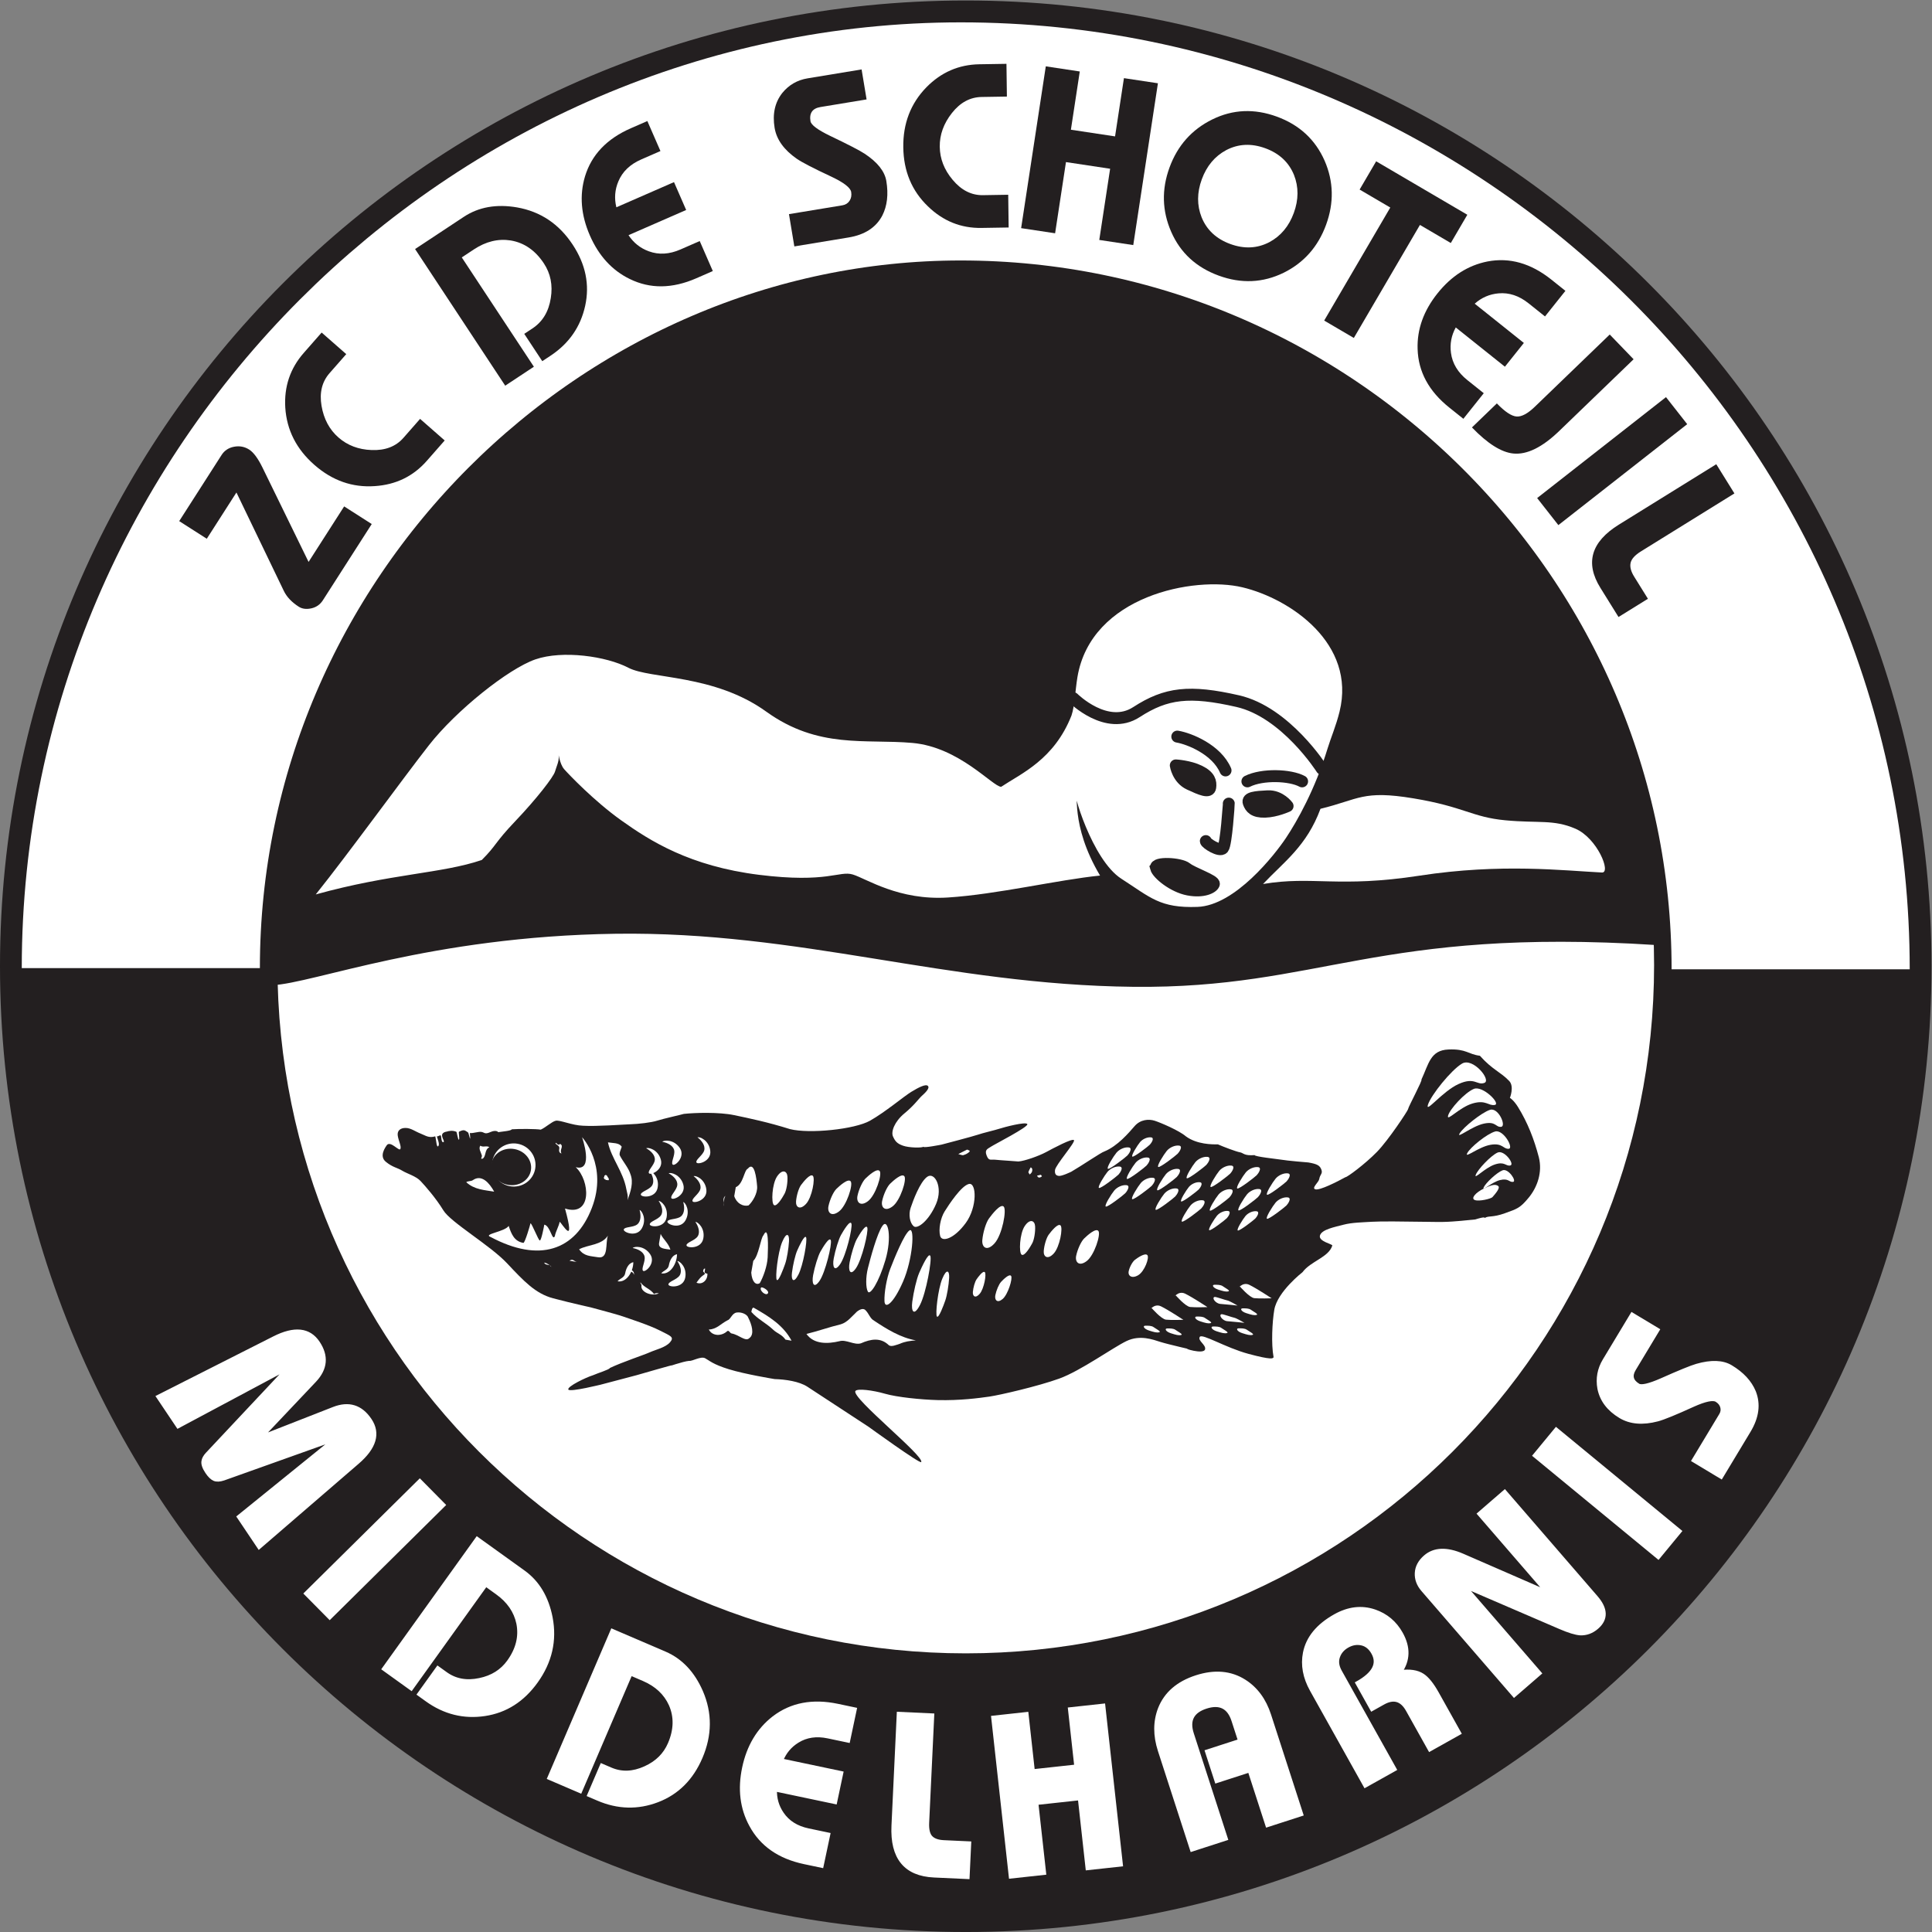 <?xml version="1.0" encoding="UTF-8" standalone="no"?>
<!-- Created with Inkscape (http://www.inkscape.org/) -->
<svg xmlns:rdf="http://www.w3.org/1999/02/22-rdf-syntax-ns#" xmlns="http://www.w3.org/2000/svg" xml:space="preserve" height="647.31" viewBox="0 0 647.307 647.307" width="647.31" version="1.1" xmlns:cc="http://creativecommons.org/ns#" xmlns:dc="http://purl.org/dc/elements/1.1/"><rect x="0" y="0" width="647.307" height="647.307" fill="#808080" stroke="none"/><g transform="matrix(1.333 0 0 -1.333 0 647.31)"><g transform="scale(.1)"><path d="m4709.8 2427.4c0-1260.5-1021.9-2282.4-2282.4-2282.4s-2282.4 1021.9-2282.4 2282.4 1021.9 2282.4 2282.4 2282.4 2282.4-1021.9 2282.4-2282.4" fill="#231f20"/><path d="m4709.8 2427.4c0-1260.5-1021.9-2282.4-2282.4-2282.4s-2282.4 1021.9-2282.4 2282.4 1021.9 2282.4 2282.4 2282.4 2282.4-1021.9 2282.4-2282.4z" stroke="#231f20" stroke-width="290" fill="none"/><path d="m4117.5 2430.5c0-933.42-756.68-1690.1-1690.1-1690.1-933.41 0-1690.1 756.68-1690.1 1690.1 0 933.41 756.68 1690.1 1690.1 1690.1s1690.1-756.68 1690.1-1690.1" fill="#fff"/><path d="m4117.5 2430.5c0-933.42-756.68-1690.1-1690.1-1690.1-933.41 0-1690.1 756.68-1690.1 1690.1 0 933.41 756.68 1690.1 1690.1 1690.1s1690.1-756.68 1690.1-1690.1z" stroke="#fff" stroke-width="80" fill="none"/><path d="m3815.3 2073.8c-10.17 16.36-20.17 23.33-20.28 22.65-0.12-0.67 11.69 28.7-1.67 42.6-22.32 23.28-42.3 28.13-73.67 63.37-29.88 3.78-33.72 17.63-79.14 15.75-45.41-1.85-49.24-35.84-67.87-75.67 3.8-0.66-32.39-67.04-33.71-74.64-0.66-3.81-48.66-76.91-78.17-107.2-29.51-30.28-75.14-64.01-78.92-63.36-21.64-11.92-64.04-33.34-75.38-30.68-11.32 2.65 7.95 17.85 9.26 25.46 2.24 12.91 9.3 13.65 5.55 24-3.77 10.37-10.14 14.24-32.95 18.19 0 0-51.17 3.98-70.18 7.26-7.59 1.32-65.32 7.38-64.66 11.17-27.68-2.05-27.5 5.45-36.94 7.07-9.42 1.64-40.95 13.58-55.51 20-13.93-0.37-52.67-0.31-80.45 20.15-17.03 14.68-64.08 34.66-78.55 39.24-14.46 4.58-35.49 3.35-50.19-13.53-14.71-16.87-42.54-50.07-76.23-63.82-8.27-2.49-56.92-35.81-83.01-50.86 0 0-24.05-11.82-31.64-10.49-3.81 0.64-10.78 1.86-9.24 14.76 1.52 12.92 51.53 69.5 47.64 75.02-3.9 5.53-52.84-20.7-70.42-30.15-17.59-9.45-53.39-22.23-69.25-23.41-3.79 0.66-45.27 2.97-57.5 4.38-12.25 1.43-16.66-4.06-22.42 10.81-5.76 14.88 3.27 16.64 10.93 21.98s95.14 49.89 91.46 56.75c-3.66 6.89-58.92-7.85-69.96-11.49s-43.57-11.21-53.92-14.96c-10.37-3.77-91.74-25.08-91.74-25.08s-45.97-9.16-45.31-5.35c-4.46-3.15-36.55-2.72-51.58 2.66-15.02 5.37-19.59 11.02-25.14 23.07-5.55 12.06 3.71 37.51 28.77 58.16 25.07 20.64 35.7 36.79 43.8 44.09 8.1 7.29 20.52 19.01 15.27 24.79-5.24 5.75-23.51-3.57-42.12-14.92-18.59-11.37-64.9-50.53-103.36-72.32-38.45-21.8-152.52-33.53-201.28-21.19-55.69 17.46-102.21 27.14-140.38 35.11-38.15 7.99-98.48 6.14-126.41 3.12-8.25-2.48-51.31-11.95-66.73-16.91-15.43-4.96-47.25-8.49-67.48-9.15-20.23-0.67-84.39-5.79-119.25-3.68-27.26 0.8-58.47 14.96-68.6 12.55-10.12-2.41-24.92-16.77-37.63-22.39-11.46 1.97-53.78 2.27-72.92 0.86-0.66-3.81-23.2-5.55-35.26-7.39 3.81-0.66-3.17 7.17-17.74 0.67-14.56-6.51-14.52-1.72-22.38 0.02-7.84 1.74-21.69-3.93-29.3-2.63-0.07-0.44-0.58-0.49-0.54-0.79 2.95-30.61-2.54 0.8-4.62 2.25-3.18 2.21-7.26 5.28-10.56 5.48-3.81 0.23-8.74-1.91-11.97-3.57-2.02-1.04 2.02-17.85-0.3-20.06-2.34-2.21-5.29 19.28-6.38 19.73-9.35 3.88-17.58 2.57-24.98 0.34-3.74-0.57-6.47-1.83-8.43-3.5-8.44-7.27 6.3-21.54 0.53-22.83-5.75-1.3-4.55 15.14-6.55 16.79-2 1.64-5.98-2.89-9.78-2.23 2.49-8.26 7.83-20.49 3.49-24.74-4.34-4.24-4.98 16.52-7.46 24.78-16.52-4.98-24.11 2.03-37.12 7.06-13 5.02-23.97 13.86-37.12 14.04-13.14 0.2-21.951-6.61-19.998-19.43 1.938-12.82 9.628-26.84 6.538-33.49-3.08-6.66-23.854 20.47-33.428 10.4-5.11-6.96-20.172-28.44-3.164-42.47 16.996-14.04 28.671-14.66 41.212-22.38 12.54-7.72 34.41-13.57 46.14-26.01 11.73-12.43 38.97-43.5 57.33-73.72 18.36-30.23 117.37-87.57 160.13-133.12 42.78-45.53 71.48-76.17 115.91-87.99 44.42-11.84 113.89-27.32 93.92-22.48-19.97 4.85 61.71-16.21 81.34-23.06 19.63-6.86 66.28-21.86 93.06-35.5 26.77-13.67 36.77-16.08 25.45-29.38-11.31-13.31-36.52-18.68-50.84-25.21-14.31-6.54-70.58-25.11-100.47-39.51-0.66-3.81-29.98-12.67-42.69-18.31-16.52-4.97-65.24-28.27-61.69-35.81 3.55-7.55 89.2 14.41 78.28 11.45-10.91-2.97 93.76 24.73 93.76 24.73s101.49 29.39 86.71 24.08c-14.79-5.29 29.23 10.61 45.09 11.79 7.6-1.3 29.19 12.37 39.94 6.59 11.22-6.02 18.9-15.04 59.74-27.66 40.82-12.6 111.23-24.07 115.03-24.73 27.26-0.8 61.44-5.75 82.04-19.02 20.59-13.27 153.91-100.82 153.91-100.82s129.48-93.83 132.42-88.79c8.65 14.78-174.93 160.81-165.48 178.43 4 7.45 44.74 2 74.46-6.61 29.73-8.62 90.38-14.92 132.52-15.97 56.03-1.38 103.52 5.01 129.85 8.78 26.32 3.79 122.42 26.02 175.68 45.26s134.86 77.98 168.9 94.29c34.05 16.33 66.55 3.78 85.63-2.28 19.07-6.08 85.86-21.06 69.12-17.48-16.73 3.55 40.3-15.72 42.91-0.51 1.98 11.4-19.2 21.35-13.4 30.76 5.79 9.39 64.67-27.13 122.35-42.64 57.66-15.51 62.44-11.93 63.1-8.12-6.15 32.36-3.41 88.58 1.84 118.98 7.87 45.61 70.96 94.47 70.96 94.47 20.45 27.78 65.79 37.19 74.85 66.94 0.66 3.81-35.67 10.33-30.99 25.47 4.7 15.14 37.33 21.09 58.94 26.83 21.61 5.73 49.03 5.99 71.86 7.45 22.82 1.47 80.57 0.66 133.16-0.1 52.6-0.77 54.35-1.29 126.04 5.9 8.27 2.49 24.77 7.47 24.12 3.66 8.91 6.29 19.48 0.66 50.57 11.94 31.08 11.29 37.94 12.54 60.06 39.4 22.13 26.87 34.63 64.48 25.33 101.3-11.77 45.09-28.01 87.03-52.5 126.51" fill="#231f20"/><g fill="#fff"><path d="m1237.5 1937.2c-5.1-29.52 14.88-57.62 44.64-62.76 29.75-5.13 58.01 14.62 63.1 44.14 5.11 29.52-14.88 57.62-44.63 62.76-29.76 5.13-58.01-14.63-63.11-44.14"/><path d="m3757.1 2078.8c15.96 2.9-30.46 49.51-52.74 40.31-22.3-9.2-60.41-50.75-64.66-67.26-4.28-16.53 28.06 20.93 61.75 30.74 33.68 9.8 39.71-6.68 55.65-3.79"/><path d="m3706.9 1839.8c-10.73 4.09 1.99 18.86 22.59 28.84 20.61 9.97 29.28 11.45 36.15 6.43 6.84-5-10.91-23.69-14.35-27.89s-33.67-11.49-44.39-7.38"/><path d="m3237.1 1906.8c10.25-1.39 0.99-15.69-3.52-20.33-4.49-4.63-43.8-35.24-48.73-33.41-4.92 1.82 14.05 31.76 21.31 40.48 7.27 8.73 20.7 14.64 30.94 13.26"/><path d="m2883.7 1701.5c-5.98 5.93-24.16-6.73-30.71-11.66-6.56-4.9-13.77-18.32-16.13-29.18-2.37-10.84 7.42-19.37 23.73-9.96 16.29 9.42 29.1 44.88 23.11 50.8"/><path d="m2616.2 1903.3c1.46-2.85 5.26-3.51-1.09-6.34-6.37-2.81-8.44 4.08-8.44 4.08l9.53 2.26"/><path d="m2590.7 1922c4.74-2.77 4.19-5.94 3.54-9.75-0.67-3.79-3.63-5.89-5.22-7.57-1.61-1.68-2.21 2.34-3.89 3.93s5.57 13.39 5.57 13.39"/><path d="m2430.8 1966.6c2.31-1.71 10.76-1.86 3.97-7.22-6.8-5.35-11.45-5.84-13.58-6.78-2.12-0.95-12.55 2.82-12.55 2.82l22.16 11.18"/><path d="m2954.7 1600.8c-7.05-10.53 5.46 12.75 24.11 3.66s56.12-33.83 56.12-33.83-31.49-1.08-43.63 0.37c-12.15 1.44-36.6 29.8-36.6 29.8"/><path d="m3053 1596.2c-8.27-1.77 2.32-16.72 14.59-17.54 12.24-0.8 42.99-4.15 42.99-4.15s-20.13 11.95-25.82 12.94c-5.71 0.98-28.38 9.47-31.76 8.75"/><path d="m2899.6 1520.3c-5.17 3.8-13.71 3.67-20.9 3.61s-3.96-7.8 9.02-12 19.83-6.03 25.98-4.47c6.13 1.54-8.3 8.61-14.1 12.86"/><path d="m2233.5 1475.4c6.25-5.93 19.66 0.52 27.92 2.99 12.71 5.64 24.77 7.48 40.63 8.65-38 6.56-73.39 28.33-104.97 49.45-10.74 5.77-12.57 17.83-22.66 27.4-6.95 5.11-15.87-1.17-20.32-4.33-14.02-13.22-24.25-27.11-40.77-32.09-28.57-6.8-57.8-17.41-86.37-24.21 18.85-26.75 54.38-25.06 82.95-18.26 16.51 4.97 37.35-10.36 53.86-5.38 25.43 11.26 49.55 14.92 69.73-4.22"/><path d="m1903 1874.3c-1.59 19.98-6.61 64.47-23.41 44.35-9.57-4.11-11.06-38.4-30.23-46.6-0.97-5.58-2.9-16.78-3.87-22.36 5.73-18.26 22-26.84 35.9-23.48 10.54 9.7 23.01 30.57 21.61 48.09"/><path d="m1819.6 1827.6-0.66-3.8c1.31 7.61-0.52 19.66 4.6 26.6-8.91-6.28-2.63-15.2-3.94-22.8"/><path d="m1702.3 1877.1c-1.56-12.78-18.23-26.2-14.77-32.68 3.44-6.46 37.24 7.92 30 33.96-7.24 26.05-32.36 31.69-36.83 28.53 10.75-5.76 23.17-17.03 21.6-29.81"/><path d="m1574.3 1867.2c1.37-7.59 4.99-16.53 3.02-27.92 7.73 22.14 15.47 44.29 7.35 65.26-4.97 16.51-18.2 30.55-26.98 47.72-2.49 8.25 7.75 22.15 3.94 22.8-6.29 8.92-22.15 7.74-33.55 9.7 8.64-40.62 38.24-73.14 46.22-117.56"/><path d="m1656.6 1731.8c-2.63-15.2 17.03-14.69 28.43-16.64-4.97 16.5-18.87 26.73-24.49 39.45-1.32-7.6-2.63-15.2-3.94-22.81"/><path d="m1755.7 1639c-2.28-3.1-5.12-6.95-5.12-6.95 14.55-6.43 28.58 6.82 27.4 22.68-3.8 0.65-7.6 1.3-6.95 5.11 0.66 3.79 0.66 3.79 1.32 7.59-3.8 0.66-4.46-3.14-5.11-6.94 3.14-4.46 6.94-5.11 2.48-8.25-4.45-3.15-8.92-6.29-14.02-13.24"/><path d="m1681.2 1675.7c-1.97-11.38-14.04-13.22-19.14-20.16 22.8-3.94 39.45 24.49 39.6 47.96-12.06-1.84-18.49-16.38-20.46-27.8"/><path d="m1577.1 1669.9c-1.97-11.4 14.55-6.43 16.37-18.48 1.97 11.39-9.43 13.37-16.37 18.48"/><path d="m1612.3 1624.6c-2.78-16.12 26.46-28.05 43.64-19.28-3.8 0.66-7.61 1.31-12.06-1.83-9.44 13.37-24.64 15.99-34.07 29.38-0.66-3.81 3.15-4.46 2.49-8.27"/><path d="m1838.6 1504.5c19-3.27 35.38-21.78 44.95-11.67 13.37 9.44 5.91 34.19-2.88 51.37-2.48 8.26-17.02 14.69-29.08 12.85-12.06-1.82-14.69-17.03-22.95-19.51-17.16-8.78-27.39-22.66-47.05-23.19 8.78-17.18 32.24-17.3 46.26-4.08 4.46 3.15 6.95-5.1 10.75-5.77"/><path d="m1943.4 1513.8c-17.92 16.99-38.52 26.23-54.9 44.71 0.65 3.81 1.97 11.4 5.77 10.74 39.19-22.42 74.56-44.19 95.26-82.99 3.79-0.66-11.4 1.96-15.21 2.63-9.43 13.37-20.82 15.34-30.92 24.91"/><path d="m1912.9 1619.7c2.29 3.09 22.14-7.76 17.03-14.7s-22.14 7.74-17.03 14.7"/><path d="m1518.2 1895.3c-0.65-3.8 6.95-5.12 10.75-5.76 4.46 3.14-2.48 8.25-5.63 12.7-0.66-3.79-4.45-3.13-5.12-6.94"/><path d="m1525.1 1890.2c4.46 3.15 1.97 11.41-1.83 12.06-3.8 0.66-4.45-3.13-5.12-6.94 3.81-0.66 3.15-4.45 6.95-5.12"/><path d="m1526.5 1897.8-3.15 4.45c-3.8 0.66-4.45-3.13-5.12-6.94 3.15-4.45 6.95-5.12 10.75-5.76 0.66 3.79-3.14 4.45-2.48 8.25"/><path d="m1477.7 1910.2c-8.51 1.46-1.98-11.41-6.44-14.55 4.46 3.14 16.52 4.98 14.03 13.24 0 0-3.8 0.64-7.59 1.31"/><path d="m1447 1922.4c35.95-32.98 42.22-125.87-26.89-103.95 27.24-98.93-6.5-38.4-13.44-33.29-1.97-11.4-10.1-24.6-12.07-36.01-6.43-14.54-11.34 26.13-26.54 28.77-0.66-3.81-7.47-40.47-11.27-39.8-3.8 0.64-19.64 42.59-23.43 43.24-0.65-3.81-14.12-49.96-17.91-49.3-22.81 3.94-29.97 21.86-36.92 42.71-9.88-14.95-65.62-20.44-45.38-27.86 122.4-65.36 213.04-34.18 254.38 72.89 41.33 107.07-24.54 177.94-24.54 177.94s30.93-87.91-15.99-75.34"/><path d="m1503 1696c27.67-4.77 17.97 36.05 25.05 54.39-15.99-24.63-50.85-22.52-72.49-34.45 12.58-17.82 28.43-16.65 47.44-19.94"/><path d="m1442.8 1685.3c3.8-0.66 3.8-0.66 7.6-1.31-7.6 1.31-10.08 9.57-19 3.29 3.8-0.66 7.6-1.32 11.4-1.98"/><path d="m1385.6 1671.6c-3.15 4.46-10.09 9.58-17.69 10.89 2.48-8.26 15.19-2.63 17.69-10.89"/><path d="m1188.4 1889.7c-4.46-3.13-12.06-1.82-16.52-4.96 20.18-19.14 47.45-19.94 70.24-23.89-11.92 21.63-31.44 44.57-53.72 28.85"/><path d="m1211 1952.3c1.58-5.22-5.77-10.74 2.49-8.26 8.92 6.29 3.94 22.81 16.65 28.44-6.95 5.12-15.85-1.17-22.8 3.94-5.11-6.95 1.18-15.86 3.66-24.12"/><path d="m1302.4 1960c3.8-0.65 8.91 6.29 15.87 1.18-7.6 1.31-15.21 2.63-24.12-3.66 3.8-0.66 4.45 3.13 8.25 2.48"/><path d="m1405.8 1969.6c-0.66-3.8-1.97-11.41 5.63-12.71-6.29 8.91 7.09 18.35-3.66 24.12-5.11-6.95-10.75 5.76-11.4 1.97-0.66-3.81 10.74-5.78 9.43-13.38"/><path d="m3791.9 1968.6c13.96 0.79-13.18 49.31-33.93 43.45-20.74-5.87-62.55-39.73-70.13-54.48-7.59-14.74 28.42 16.02 58.79 21.1 30.36 5.08 31.31-10.86 45.27-10.07"/><path d="m3773 2023.8c13.88 1.5-6.9 49.67-28.12 42.65-21.23-7.03-66.73-43.65-76.04-59.07-9.33-15.44 30.06 17.76 60.68 24.45 30.63 6.7 29.61-9.53 43.48-8.03"/><path d="m2837.1 1972c10.24-1.38 1-15.66-3.52-20.31-4.51-4.64-43.81-35.23-48.74-33.42-4.92 1.82 14.06 31.76 21.32 40.49 7.27 8.71 20.69 14.63 30.94 13.24"/><path d="m3165.3 1867.4c10.24-1.38 1-15.66-3.51-20.32-4.51-4.63-43.81-35.23-48.74-33.41-4.93 1.83 14.05 31.76 21.32 40.48 7.26 8.73 20.68 14.63 30.93 13.25"/><path d="m2957.3 1868.9c10.23-1.38 0.99-15.66-3.52-20.31-4.51-4.64-43.81-35.25-48.73-33.41-4.92 1.81 14.04 31.75 21.31 40.47 7.26 8.73 20.68 14.62 30.94 13.25"/><path d="m3016 1884.5c9.22-1.23 0.91-14.1-3.16-18.28-4.06-4.18-39.43-31.72-43.86-30.08-4.44 1.64 12.65 28.59 19.18 36.43 6.54 7.85 18.62 13.17 27.84 11.93"/><path d="m3086.6 1812.3c9.22-1.24 0.9-14.11-3.16-18.29-4.07-4.18-39.43-31.71-43.87-30.07-4.43 1.64 12.66 28.57 19.19 36.43 6.53 7.84 18.62 13.18 27.84 11.93"/><path d="m3158.3 1811.6c9.22-1.25 0.9-14.1-3.15-18.28-4.07-4.18-39.44-31.72-43.87-30.08-4.42 1.63 12.65 28.6 19.19 36.43 6.52 7.85 18.6 13.17 27.83 11.93"/><path d="m2760.8 1762c-6.51 8.32-28.01-11.23-35.78-18.77s-16.8-27.58-20.1-43.55c-3.31-15.98 7.39-27.9 26.57-13.22 19.18 14.67 35.84 67.22 29.31 75.54"/><path d="m2665.5 1776.1c-6.75 5.89-23.46-15.14-29.44-23.14-6-8-11.59-27.01-12.63-41.42-1.05-14.39 9.85-22.57 25.07-6.19 15.23 16.37 23.75 64.85 17 70.75"/><path d="m2522.7 1823.4c-8.16 7.79-29.33-19.52-36.94-29.94-7.61-10.39-15.02-35.22-16.71-54.05-1.68-18.84 11.53-29.68 30.75-8.44 19.23 21.26 31.06 84.64 22.9 92.43"/><path d="m2435.4 1880.2c-19.28-4.42-50.21-51.62-61.07-68.99-10.84-17.39-15.55-45.38-11.29-61.66 4.24-16.25 34.7-7.8 64.22 32.37 29.51 40.19 27.44 102.69 8.14 98.28"/><path d="m2273.1 1899.6c-6.51 8.32-28.02-11.24-35.78-18.77-7.77-7.53-16.78-27.55-20.1-43.53s7.39-27.91 26.56-13.23 35.83 67.21 29.32 75.53"/><path d="m2211.1 1912.6c-6.51 8.31-28.01-11.23-35.78-18.77s-16.79-27.58-20.1-43.56c-3.31-15.97 7.39-27.9 26.56-13.22s35.83 67.23 29.32 75.55"/><path d="m2568 1702.3c7.52-4.29 21.5 19.67 26.45 28.74 4.95 9.04 8.08 28.69 7.26 42.9-0.84 14.2-12.8 19.85-25.91 0.71-13.12-19.16-15.32-68.07-7.8-72.35"/><path d="m2330.5 1898.2c-18.6-13.41-35.86-60.93-41.65-78.13-5.79-17.19-1.92-37.91 7.6-46.13 9.5-8.19 38.4 13.97 56.39 56.15 17.98 42.19-3.77 81.52-22.34 68.11"/><path d="m2138.2 1886.7c-6.51 8.32-28.01-11.23-35.78-18.75-7.79-7.54-16.79-27.58-20.11-43.56-3.3-15.97 7.39-27.91 26.56-13.24 19.18 14.7 35.84 67.23 29.33 75.55"/><path d="m2042.9 1900.8c-6.76 5.91-23.46-15.12-29.44-23.14-5.99-7.99-11.59-27-12.63-41.39-1.04-14.41 9.83-22.58 25.07-6.21 15.23 16.39 23.74 64.85 17 70.74"/><path d="m1945.5 1827c7.52-4.29 21.51 19.69 26.46 28.73 4.95 9.05 8.08 28.69 7.25 42.91-0.85 14.22-12.79 19.85-25.89 0.71-13.12-19.14-15.33-68.05-7.82-72.35"/><path d="m1929.5 1695.9c1.17 25.83 2.84 83.23-10.66 55.12-6.87-6.42-11.74-51.25-25.5-64.12-1.27-7.38-3.83-22.18-5.1-29.57 1.77-23.13 11.68-32.48 21.36-26.51 8.15 13.8 18.86 42.41 19.9 65.08"/><path d="m2541.4 1649c-4.43 6.28-19.61-8.91-25.12-14.75-5.5-5.84-12.01-21.24-14.49-33.46-2.5-12.22 4.79-21.2 18.31-9.76 13.5 11.42 25.73 51.7 21.3 57.97"/><path d="m2475.3 1658.5c-4.63 4.41-16.5-11.82-20.77-18.01-4.24-6.17-8.37-20.74-9.26-31.74-0.9-11.02 6.57-17.11 17.35-4.44 10.8 12.68 17.3 49.77 12.68 54.19"/><path d="m2338.3 1699.5c-4.59 9.24-21.83-28.73-28.08-43.15-6.27-14.42-14.02-47.57-17.28-72.31-3.25-24.75 4.35-37.38 19.63-7.51 15.25 29.87 30.32 113.73 25.73 122.97"/><path d="m2286.3 1763.7c-13.4-7.92-39.42-72.89-48.65-96.78-9.22-23.86-15.53-60.85-14.53-81.58 1.02-20.7 22.37-6.25 46.64 49.42 24.28 55.68 29.94 136.87 16.54 128.94"/><path d="m2179.9 1770.6c-3.42 10.11-20.02-17.8-26.07-28.49-6.05-10.7-14.34-37.8-18.37-58.99-4.01-21.2 1.81-35.53 16.28-14.24 14.5 21.3 31.56 91.61 28.16 101.72"/><path d="m2140 1780.6c-3.42 10.1-20-17.79-26.06-28.48-6.05-10.68-14.34-37.81-18.36-59.02-4.02-21.18 1.79-35.51 16.28-14.22s31.55 91.6 28.14 101.72"/><path d="m2355 1546.9c4.55-4.75 16.6 28.06 20.94 40.41 4.33 12.34 8.65 38.3 9.68 56.72 1.06 18.43-6.3 24.41-17.23-2-10.95-26.42-17.94-90.39-13.39-95.13"/><path d="m2218.2 1775.2c-13.96-19.57-30.87-83.41-36.68-106.47-5.82-23.05-5.56-49.61-0.13-59.24 5.44-9.61 27.28 22.53 44.07 79.51 16.79 56.99 6.68 105.78-7.26 86.2"/><path d="m2088.2 1738.6c-3.42 10.12-20.01-17.79-26.07-28.47-6.04-10.71-14.33-37.82-18.36-59.02-4.02-21.2 1.79-35.51 16.29-14.23 14.48 21.28 31.56 91.63 28.14 101.72"/><path d="m2026 1746.2c-3.84 6.92-17.4-22.36-22.3-33.48-4.91-11.09-10.81-36.48-13.12-55.37-2.33-18.87 4.03-28.3 16.06-5.25 12.06 23.06 23.22 87.19 19.36 94.1"/><path d="m1952.5 1639c4.55-4.73 16.61 28.09 20.95 40.44 4.33 12.33 8.64 38.28 9.69 56.72 1.05 18.42-6.31 24.42-17.25-2.01-10.93-26.43-17.94-90.4-13.39-95.15"/><path d="m3236.9 1846.4c10.25-1.38 1-15.67-3.52-20.32-4.49-4.63-43.79-35.23-48.73-33.4-4.92 1.8 14.06 31.74 21.33 40.47 7.24 8.72 20.68 14.63 30.92 13.25"/><path d="m2963.6 1976.6c10.25-1.37 0.99-15.66-3.5-20.29-4.51-4.65-43.82-35.26-48.74-33.44-4.93 1.84 14.05 31.76 21.31 40.49s20.69 14.64 30.93 13.24"/><path d="m3162.2 1922.5c10.25-1.39 0.99-15.67-3.52-20.32-4.51-4.64-43.82-35.24-48.74-33.41-4.92 1.82 14.06 31.76 21.32 40.47 7.26 8.73 20.68 14.63 30.94 13.26"/><path d="m3095.4 1926.3c10.24-1.39 1.01-15.69-3.5-20.31-4.52-4.65-43.81-35.24-48.74-33.42-4.93 1.81 14.06 31.76 21.31 40.47 7.27 8.73 20.69 14.64 30.93 13.26"/><path d="m2893.3 1997.3c9.22-1.24 0.89-14.12-3.16-18.29-4.07-4.18-39.44-31.71-43.87-30.08-4.43 1.64 12.66 28.59 19.18 36.44 6.54 7.84 18.61 13.17 27.85 11.93"/><path d="m3070.3 1552.8c-8.27-1.76 2.35-16.72 14.59-17.54 12.25-0.8 42.99-4.16 42.99-4.16s-20.12 11.98-25.82 12.94c-5.7 0.99-28.37 9.49-31.76 8.76"/><path d="m2954.6 1513.4c-5.18 3.83-13.71 3.69-20.9 3.61-7.19-0.06-3.96-7.78 9.01-11.99 12.98-4.2 19.83-6.04 25.97-4.47 6.14 1.54-8.3 8.6-14.08 12.85"/><path d="m1753.5 1748.4c-7.21-10.67-28.16-15.04-28.04-22.37 0.13-7.32 36.78-9.9 42.17 16.59 5.4 26.48-14.4 42.95-19.8 42.16 6.95-10.01 12.86-25.72 5.67-36.38"/><path d="m1711.2 1798.4c-10.19-7.87-31.46-5.44-33.63-12.45-2.17-7 31.81-20.94 45.25 2.53 13.43 23.44-0.21 45.28-5.58 46.24 3.46-11.7 4.15-28.45-6.04-36.32"/></g><path d="m1235.2 1931.5c-4.29-24.87 14.43-48.86 41.82-53.6 27.39-4.73 53.08 11.59 57.38 36.47 4.3 24.87-14.43 48.86-41.82 53.59-27.39 4.75-53.08-11.58-57.38-36.46" fill="#231f20"/><g fill="#fff"><path d="m3730.6 2134.1c19.12 6.35-28.25 64.77-55.69 48.7-27.46-16.06-78.27-79.6-85.74-103.28-7.46-23.69 35.99 33.29 76.87 51.85 40.88 18.55 45.47-3.62 64.56 2.73"/><path d="m3796.2 1926.7c11.72 2.56-15.23 40.14-32.25 32.34-17.03-7.79-49.49-42.21-54.66-55.77-5.18-13.56 22.66 17.45 47.86 25.87s27.33-5 39.05-2.44"/><path d="m3803.1 1885.4c9.95 1.38-11.74 34.56-26.32 29.14-14.57-5.43-42.92-32.16-47.66-43.15-4.73-11.02 19.6 13.13 41.11 18.57 21.49 5.41 22.92-5.95 32.87-4.56"/><path d="m3093.6 1866.8c10.26-1.39 1.02-15.67-3.49-20.32-4.51-4.64-43.81-35.23-48.75-33.41-4.92 1.81 14.06 31.75 21.33 40.49 7.24 8.71 20.67 14.62 30.91 13.24"/><path d="m3023.1 1839.2c10.24-1.39 0.99-15.67-3.52-20.31-4.51-4.65-43.81-35.24-48.73-33.42-4.93 1.82 14.04 31.76 21.31 40.48 7.26 8.72 20.68 14.63 30.94 13.25"/><path d="m3035.4 1948.2c10.23-1.38 1-15.67-3.52-20.32-4.51-4.64-43.8-35.23-48.73-33.41-4.94 1.81 14.05 31.75 21.31 40.47 7.26 8.73 20.69 14.64 30.94 13.26"/><path d="m2961.3 1918c10.23-1.39 1-15.67-3.52-20.32-4.51-4.63-43.8-35.23-48.73-33.41-4.93 1.81 14.05 31.75 21.31 40.48 7.27 8.72 20.69 14.63 30.94 13.25"/><path d="m2898.2 1895.7c10.24-1.38 1-15.66-3.51-20.31s-43.81-35.23-48.73-33.42c-4.93 1.82 14.05 31.76 21.31 40.48s20.68 14.62 30.93 13.25"/><path d="m2885.1 1946.6c10.24-1.39 1-15.68-3.51-20.32s-43.81-35.24-48.75-33.41c-4.92 1.82 14.07 31.75 21.33 40.47 7.26 8.73 20.68 14.63 30.93 13.26"/><path d="m2814.6 1923.9c10.24-1.39 1.01-15.68-3.51-20.32-4.53-4.63-43.81-35.23-48.75-33.42-4.92 1.81 14.07 31.77 21.31 40.48 7.28 8.72 20.7 14.63 30.95 13.26"/><path d="m2831.7 1877.1c10.23-1.39 1-15.68-3.52-20.31-4.51-4.65-43.8-35.24-48.73-33.43-4.94 1.82 14.05 31.77 21.31 40.49 7.26 8.71 20.69 14.63 30.94 13.25"/><path d="m2894.1 1568.9c-7.04-10.51 5.46 12.75 24.11 3.67 18.66-9.1 56.14-33.84 56.14-33.84s-31.51-1.08-43.66 0.36c-12.13 1.44-36.59 29.81-36.59 29.81"/><path d="m3116 1623c-7.04-10.53 5.46 12.75 24.1 3.65 18.66-9.09 56.14-33.84 56.14-33.84s-31.5-1.06-43.64 0.36c-12.15 1.46-36.6 29.83-36.6 29.83"/><path d="m3028.7 1543.3c-5.17 3.81-13.7 3.69-20.89 3.61-7.2-0.06-3.96-7.8 9.01-12s19.83-6.03 25.97-4.48-8.3 8.61-14.09 12.87"/><path d="m3073.4 1623.2c-5.18 3.79-13.72 3.68-20.91 3.61s-3.95-7.81 9.01-12c12.98-4.2 19.84-6.04 25.99-4.49 6.13 1.56-8.3 8.63-14.09 12.88"/><path d="m3069.8 1518.3c-5.17 3.81-13.71 3.69-20.89 3.61-7.19-0.05-3.95-7.8 9.02-12 12.97-4.19 19.82-6.03 25.97-4.48 6.14 1.55-8.3 8.6-14.1 12.87"/><path d="m3134 1513.7c-5.17 3.81-13.71 3.68-20.89 3.61-7.19-0.05-3.97-7.8 9.01-12 12.98-4.19 19.83-6.02 25.98-4.48 6.14 1.54-8.3 8.62-14.1 12.87"/><path d="m3144.2 1563.9c-5.18 3.82-13.71 3.68-20.89 3.61-7.2-0.07-3.97-7.8 9-11.98 12.97-4.2 19.83-6.05 25.98-4.5 6.13 1.55-8.3 8.62-14.09 12.87"/><path d="m1694.6 1964.6c2.52-12.6-9.09-30.6-3.79-35.65 5.31-5.05 32.89 19.2 17.84 41.65-15.05 22.47-40.68 19.94-43.92 15.55 12.01-2.1 27.34-8.91 29.87-21.55"/><path d="m1760.2 1867c-3.48-12.38-22.02-23.11-19.59-30.04 2.41-6.91 38.02 2.15 34.83 29-3.19 26.84-27.15 36.25-32.04 33.82 9.74-7.34 20.29-20.38 16.8-32.78"/><path d="m1661.2 1801.1c-7.21-10.67-28.16-15.04-28.03-22.37 0.14-7.32 36.78-9.89 42.16 16.6 5.4 26.47-14.4 42.93-19.8 42.16 6.96-10.03 12.86-25.72 5.67-36.39"/><path d="m1645.8 1940c-1.56-12.78-18.23-26.22-14.79-32.68 3.46-6.47 37.26 7.92 30.01 33.96-7.24 26.04-32.36 31.68-36.82 28.54 10.75-5.77 23.15-17.05 21.6-29.82"/><path d="m1571.4 1655.7c-1.97-11.4-14.04-13.24-19.15-20.18 22.81-3.94 39.46 24.49 39.6 47.96-12.06-1.84-18.48-16.39-20.45-27.78"/><path d="m1708.1 1650c-7.21-10.66-28.16-15.04-28.04-22.36 0.13-7.34 36.78-9.9 42.17 16.59 5.4 26.47-14.4 42.93-19.8 42.17 6.94-10.04 12.87-25.73 5.67-36.4"/><path d="m1601.5 1778.4c-10.19-7.87-31.46-5.45-33.63-12.44-2.17-7.01 31.81-20.94 45.25 2.52 13.43 23.45-0.21 45.29-5.58 46.25 3.45-11.7 4.14-28.46-6.04-36.33"/><path d="m1620.1 1697.6c2.53-12.62-9.07-30.61-3.78-35.67 5.31-5.06 32.89 19.2 17.85 41.65-15.06 22.46-40.68 19.95-43.92 15.56 12.01-2.11 27.33-8.93 29.85-21.54"/><path d="m1770 1964.5c-3.5-12.38-22.02-23.11-19.61-30.03 2.42-6.91 38.03 2.14 34.84 28.99-3.18 26.83-27.15 36.25-32.04 33.83 9.75-7.35 20.29-20.4 16.81-32.79"/><path d="m1638.7 1875.9c-7.22-10.67-28.17-15.04-28.04-22.36 0.14-7.34 36.78-9.91 42.16 16.58 5.4 26.48-14.4 42.95-19.8 42.17 6.96-10.02 12.86-25.72 5.68-36.39"/></g><path d="m2446.9 4170.7c-1760 26.7-1763.5-1786-1763.5-1786 103.5 4.31 396.86 122.68 863.52 129.35 466.66 6.66 831.66-128.34 1301.7-133.34 470-5 610 150 1315 105-5 5 43.33 1658.3-1716.7 1685" fill="#231f20"/><path d="m2446.9 4170.7c-1760 26.7-1763.5-1786-1763.5-1786 103.5 4.31 396.86 122.68 863.52 129.35 466.66 6.66 831.66-128.34 1301.7-133.34 470-5 610 150 1315 105-5 5 43.33 1658.3-1716.7 1685z" stroke="#231f20" stroke-width="10" fill="none"/><path d="m3552.6 2849.4c127.81-21.18 147-47.25 230.99-55.13 84.01-7.87 120.76 2.63 175.88-21 55.13-23.62 90.81-111.42 66.94-110.25-96.09 4.73-253.31 23.62-458.06-7.87-204.76-31.5-268.83-0.01-393.75-21.01 52.74 55.89 109.54 95.03 144.38 189.01 97.11 23.62 105.81 47.43 233.62 26.25" fill="#fff"/><path d="m1345.7 3198.7c68.25 23.63 178.5 7.88 233.63-21 55.12-28.87 215.24-15.75 346.49-110.25s249.38-68.25 367.5-78.75c118.13-10.5 202.13-110.25 223.13-110.25 49.95 33.31 132.93 68.1 176.69 179.1 2.47 6.26-2.29-6.85 0 0 8.34 24.77 9.4 63.28 14.94 96.53 34.13 204.75 294 254.62 414.75 225.75 120.74-28.88 286.12-141.75 244.12-312.38-8.86-36.01-21.88-65.68-30.25-93.09-31.25-102.41-76.5-182.53-104.49-224.53-28.01-42-127.76-169.75-222.26-173.25-94.5-3.51-118.12 23.62-191.62 70.87-73.51 47.25-125.5 225.73-115.5 223.13 9.99-2.61-14.88-85.75 62.12-215.25-105-10.5-258.99-47.25-382.37-55.13-123.38-7.87-204.75 47.25-238.88 57.75s-63-22.38-236.25-0.69-273 84.69-346.5 137.19c-67.65 48.32-130.93 114.68-142.9 128.22-11.97 13.53-14.59 44.15-13.72 31.9 0.87-12.24-5.44-24.62-9.41-38.06-3.97-13.43-45.69-67.69-99.97-124.68-52.5-55.13-46.22-59.59-83.94-97.31-99.74-34.13-228.37-34.13-417.37-86.63 84 105 216.06 287.55 284.31 374.86 68.25 87.33 199.5 192.33 267.75 215.95" fill="#fff"/><g stroke="#231f20" stroke-linecap="round" stroke-width="30" fill="none"><path d="m2697.8 3101.2s83.82-83.58 158.63-35.02 133.87 55.12 254.62 27.56c120.76-27.56 211.19-169.96 211.19-169.96"/><g stroke-linejoin="round"><path d="m2959.1 3004.6c30-5 98.75-32.5 121.25-85"/><path d="m3135.3 2892.1c37.5 18.75 107.5 16.25 137.5 0"/><path d="m3088.5 2836.2c0.1-0.75-6.33-101.99-14.42-112.07-8.08-10.07-43.29 12.73-43.29 17.83"/></g></g><path d="m2955.3 2932.2s33.5-1.73 59.5-14.48c26.01-12.75 29.03-26.83 27.02-40.91-2.02-14.1-23.02-5.23-52.32 8.44-29.29 13.67-34.2 46.95-34.2 46.95" fill="#231f20"/><path stroke-linejoin="round" d="m2955.3 2932.2s33.5-1.73 59.5-14.48c26.01-12.75 29.03-26.83 27.02-40.91-2.02-14.1-23.02-5.23-52.32 8.44-29.29 13.67-34.2 46.95-34.2 46.95z" stroke="#231f20" stroke-linecap="round" stroke-width="30" fill="none"/><path d="m2905.6 2674.6c-3.95 14.99 61.34 11.62 76.5-0.78 15.15-12.4 72.26-31.12 68.86-40-3.4-8.9-26.27-20.72-64.13-13.64-37.86 7.11-77.29 39.45-81.23 54.42" fill="#231f20"/><path d="m2905.6 2674.6c-3.95 14.99 61.34 11.62 76.5-0.78 15.15-12.4 72.26-31.12 68.86-40-3.4-8.9-26.27-20.72-64.13-13.64-37.86 7.11-77.29 39.45-81.23 54.42z" stroke="#231f20" stroke-width="30" fill="none"/><path d="m3236.3 2830.1s-29.05-13.45-56.7-14.23c-27.64-0.8-36.45 9.76-41.02 22.54-4.55 12.79 17.12 14.65 47.95 16.13 30.82 1.48 49.77-24.44 49.77-24.44" fill="#231f20"/><path stroke-linejoin="round" d="m3236.3 2830.1s-29.05-13.45-56.7-14.23c-27.64-0.8-36.45 9.76-41.02 22.54-4.55 12.79 17.12 14.65 47.95 16.13 30.82 1.48 49.77-24.44 49.77-24.44z" stroke="#231f20" stroke-linecap="round" stroke-width="30" fill="none"/><path d="m447.63 1271.1-49.774 74.15 291.16 147.32c50.906 25.8 87.566 22.02 109.97-11.36 22.399-33.37 19.621-64.95-8.339-94.72l-133.91-141.53 0.637-0.96 181.28 70.97c37.985 14.85 68.282 5.42 90.899-28.27 22.402-33.38 11.98-68.69-31.246-105.94l-247.01-213.07-50.88 75.77 242.9 196.6-281.23-100.3c-9.777-3.3-17.582-3.68-23.442-1.14-5.867 2.56-11.894 8.45-18.101 17.7-7.496 11.16-10.563 20.21-9.215 27.12 0.82 5.63 4.051 11.49 9.652 17.56l203.2 216.53-0.637 0.96-275.92-147.35" fill="#fff"/><path d="m447.63 1271.1-49.774 74.15 291.16 147.32c50.906 25.8 87.566 22.02 109.97-11.36 22.399-33.37 19.621-64.95-8.339-94.72l-133.91-141.53 0.637-0.96 181.28 70.97c37.985 14.85 68.282 5.42 90.899-28.27 22.402-33.38 11.98-68.69-31.246-105.94l-247.01-213.07-50.88 75.77 242.9 196.6-281.23-100.3c-9.777-3.3-17.582-3.68-23.442-1.14-5.867 2.56-11.894 8.45-18.101 17.7-7.496 11.16-10.563 20.21-9.215 27.12 0.82 5.63 4.051 11.49 9.652 17.56l203.2 216.53-0.637 0.96z" stroke="#fff" stroke-width="9.9" fill="none"/><path d="m828.71 790.74-59.352 60.012 285.81 282.62 59.35-60.02-285.81-282.61" fill="#fff"/><path d="m828.71 790.74-59.352 60.012 285.81 282.62 59.35-60.02z" stroke="#fff" stroke-width="9.9" fill="none"/><path d="m1033.6 612.21-68.537 49.258 234.29 326.6 116.36-83.64c35.69-25.641 58.46-63.711 68.35-114.18 11.01-57.418-1.22-110.86-36.7-160.31-33.69-46.972-76.74-74.371-129.11-82.222-52.38-7.84-100.74 4.172-145.07 36.043l-19.53 14.039 46.86 65.32 19.58-14.082c24.25-17.43 52.78-22.617 85.64-15.578 31.54 6.539 56.02 21.949 73.43 46.219 22.31 31.09 30.17 63.16 23.6 96.172-6.45 30.558-24.02 56.16-52.72 76.789l-29.01 20.847-187.43-261.28" fill="#fff"/><path d="m1033.6 612.21-68.537 49.258 234.29 326.6 116.36-83.64c35.69-25.641 58.46-63.711 68.35-114.18 11.01-57.418-1.22-110.86-36.7-160.31-33.69-46.972-76.74-74.371-129.11-82.222-52.38-7.84-100.74 4.172-145.07 36.043l-19.53 14.039 46.86 65.32 19.58-14.082c24.25-17.43 52.78-22.617 85.64-15.578 31.54 6.539 56.02 21.949 73.43 46.219 22.31 31.09 30.17 63.16 23.6 96.172-6.45 30.558-24.02 56.16-52.72 76.789l-29.01 20.847z" stroke="#fff" stroke-width="9.9" fill="none"/><path d="m1458.3 354.08-77.56 33.289 158.36 369.44 131.68-56.539c40.38-17.329 70.83-49.579 91.37-96.719 23.14-53.672 22.72-108.47-1.26-164.42-22.77-53.117-58.9-89.168-108.36-108.13-49.46-18.98-99.27-17.691-149.44 3.852l-22.1 9.488 31.67 73.879 22.16-9.508c27.44-11.781 56.43-10.691 86.99 3.269 29.4 13.211 49.98 33.54 61.75 60.981 15.08 35.168 15.84 68.18 2.3 98.98-12.89 28.45-35.57 49.641-68.04 63.59l-32.83 14.09-126.69-295.54" fill="#fff"/><path d="m1458.3 354.08-77.56 33.289 158.36 369.44 131.68-56.539c40.38-17.329 70.83-49.579 91.37-96.719 23.14-53.672 22.72-108.47-1.26-164.42-22.77-53.117-58.9-89.168-108.36-108.13-49.46-18.98-99.27-17.691-149.44 3.852l-22.1 9.488 31.67 73.879 22.16-9.508c27.44-11.781 56.43-10.691 86.99 3.269 29.4 13.211 49.98 33.54 61.75 60.981 15.08 35.168 15.84 68.18 2.3 98.98-12.89 28.45-35.57 49.641-68.04 63.59l-32.83 14.09z" stroke="#fff" stroke-width="9.9" fill="none"/><path d="m2148.5 559.55-16.66-78.641-50.57 10.649c-29.22 6.152-54.88 2.371-76.95-11.36-18.91-11.668-32.54-27.969-40.88-48.898l151.14-31.84-15.47-73.02-151.14 31.829c-0.86-22.508 4.99-42.918 17.56-61.2 14.62-21.468 36.55-35.281 65.76-41.441l50.57-10.649-16.66-78.64-43.27 9.109c-62.93 13.262-107.6 44.383-133.99 93.371-23.11 42.418-28.98 90.399-17.64 143.95 11.35 53.562 36.22 95.261 74.63 125.12 43.93 33.769 97.37 44.031 160.3 30.769l43.27-9.109" fill="#fff"/><path d="m2148.5 559.55-16.66-78.641-50.57 10.649c-29.22 6.152-54.88 2.371-76.95-11.36-18.91-11.668-32.54-27.969-40.88-48.898l151.14-31.84-15.47-73.02-151.14 31.829c-0.86-22.508 4.99-42.918 17.56-61.2 14.62-21.468 36.55-35.281 65.76-41.441l50.57-10.649-16.66-78.64-43.27 9.109c-62.93 13.262-107.6 44.383-133.99 93.371-23.11 42.418-28.98 90.399-17.64 143.95 11.35 53.562 36.22 95.261 74.63 125.12 43.93 33.769 97.37 44.031 160.3 30.769z" stroke="#fff" stroke-width="9.9" fill="none"/><path d="m2258.9 548.43 84.31-3.91-12.72-269.57c-0.83-17.59 2.14-29.988 8.93-37.199s17.68-11.168 32.67-11.859l64.01-2.969-4.01-84.883-84.31 3.902c-71.9 3.329-105.94 45.149-102.15 125.44l13.27 281.05" fill="#fff"/><path d="m2258.9 548.43 84.31-3.91-12.72-269.57c-0.83-17.59 2.14-29.988 8.93-37.199s17.68-11.168 32.67-11.859l64.01-2.969-4.01-84.883-84.31 3.902c-71.9 3.329-105.94 45.149-102.15 125.44z" stroke="#fff" stroke-width="9.9" fill="none"/><path d="m2624.4 148.48-83.91-9.16-44.15 399.5 83.9 9.16 15.9-143.82 109.03 11.891-15.89 143.83 83.9 9.152 44.15-399.5-83.9-9.16-19.43 175.78l-109.1-11.89 19.4-175.78" fill="#fff"/><path d="m2624.4 148.48-83.91-9.16-44.15 399.5 83.9 9.16 15.9-143.82 109.03 11.891-15.89 143.83 83.9 9.152 44.15-399.5-83.9-9.16-19.43 175.78l-109.1-11.89z" stroke="#fff" stroke-width="9.9" fill="none"/><path d="m3081.1 234.74-85.21-27.594-80.7 249.09c-12.27 37.871-12.15 72.91 0.35 105.13 15.09 37.871 45.57 64.238 91.46 79.09 45.89 14.848 86.06 11.359 120.5-10.481 29.38-18.66 50.21-46.921 62.47-84.789l80.7-249.1-85.22-27.578-44.6 137.65-83.03-26.871-24.07 74.281 83.04 26.879-16.63 51.352c-11.1 34.23-34.12 45.687-69.09 34.371-34.6-11.203-46.34-33.91-35.26-68.141l85.29-263.29" fill="#fff"/><path d="m3081.1 234.74-85.21-27.594-80.7 249.09c-12.27 37.871-12.15 72.91 0.35 105.13 15.09 37.871 45.57 64.238 91.46 79.09 45.89 14.848 86.06 11.359 120.5-10.481 29.38-18.66 50.21-46.921 62.47-84.789l80.7-249.1-85.22-27.578-44.6 137.65-83.03-26.871-24.07 74.281 83.04 26.879-16.63 51.352c-11.1 34.23-34.12 45.687-69.09 34.371-34.6-11.203-46.34-33.91-35.26-68.141z" stroke="#fff" stroke-width="9.9" fill="none"/><path d="m3505.2 409.25-73.65-41.258-134.46 240.58c-17.56 31.41-23.3 62.43-17.22 93.039 7.47 37.532 32.87 68.43 76.19 92.711 33.32 18.672 66.14 22.571 98.45 11.719 29.21-9.969 51.47-28.66 66.78-56.051 19.43-34.758 18.6-67.019-2.45-96.816 24.12 3.418 43.04 0.637 56.75-8.352 11.6-7.539 23.65-22.519 36.16-44.898l55.75-99.731-73.64-41.261-55.47 99.23c-14.94 26.731-35.61 32.711-61.98 17.93l-28.06-15.711-36.42 65.16c41.74 23.391 54.97 48.781 39.65 76.18-7.28 13.031-16.97 20.871-29.05 23.543-12.08 2.668-23.99 0.707-35.75-5.883s-19.67-15.738-23.71-27.438c-4.05-11.699-2.43-24.062 4.85-37.101l137.28-245.59" fill="#fff"/><path d="m3505.2 409.25-73.65-41.258-134.46 240.58c-17.56 31.41-23.3 62.43-17.22 93.039 7.47 37.532 32.87 68.43 76.19 92.711 33.32 18.672 66.14 22.571 98.45 11.719 29.21-9.969 51.47-28.66 66.78-56.051 19.43-34.758 18.6-67.019-2.45-96.816 24.12 3.418 43.04 0.637 56.75-8.352 11.6-7.539 23.65-22.519 36.16-44.898l55.75-99.731-73.64-41.261-55.47 99.23c-14.94 26.731-35.61 32.711-61.98 17.93l-28.06-15.711-36.42 65.16c41.74 23.391 54.97 48.781 39.65 76.18-7.28 13.031-16.97 20.871-29.05 23.543-12.08 2.668-23.99 0.707-35.75-5.883s-19.67-15.738-23.71-27.438c-4.05-11.699-2.43-24.062 4.85-37.101z" stroke="#fff" stroke-width="9.9" fill="none"/><path d="m3869.6 650.47-63.81-55.258-229.15 264.91c-11.27 13.02-16.5 27.109-15.67 42.25 0.81 15.141 8.02 28.598 21.63 40.379 22.56 19.539 53.72 20.691 93.44 3.441l209.53-91.25 1.29 1.129-168.67 194.98 63.81 55.26 229.53-265.33c25.3-29.25 25.94-54.269 1.92-75.058-12.45-10.781-26.24-15.891-41.4-15.34-11.88 0.848-28.73 6-50.57 15.457l-239.6 103.18-0.11-1.617 187.83-217.13" fill="#fff"/><path d="m3869.6 650.47-63.81-55.258-229.15 264.91c-11.27 13.02-16.5 27.109-15.67 42.25 0.81 15.141 8.02 28.598 21.63 40.379 22.56 19.539 53.72 20.691 93.44 3.441l209.53-91.25 1.29 1.129-168.67 194.98 63.81 55.26 229.53-265.33c25.3-29.25 25.94-54.269 1.92-75.058-12.45-10.781-26.24-15.891-41.4-15.34-11.88 0.848-28.73 6-50.57 15.457l-239.6 103.18-0.11-1.617z" stroke="#fff" stroke-width="9.9" fill="none"/><path d="m4221.7 1007.3-53.7-65.118-310.29 255.5 53.71 65.12 310.28-255.5" fill="#fff"/><path d="m4221.7 1007.3-53.7-65.118-310.29 255.5 53.71 65.12z" stroke="#fff" stroke-width="9.9" fill="none"/><path d="m4102.3 1551.8 63.98-38.46-59.26-98.36c-10.27-17.06-6.72-30.81 10.68-41.26 7.87-4.73 27.28-0.32 58.24 13.23 45.22 20.16 74.86 32.27 88.92 36.33 36.21 10.39 64.64 9.38 85.32-3.04 28.54-17.15 47.94-38.01 58.17-62.55 12.31-30.76 8.06-63.41-12.78-97.99l-69.66-115.63-68.9 41.41 68.64 113.94c3.99 6.61 4.97 13.43 2.96 20.49-2 7.05-6.61 12.76-13.83 17.09-9.18 5.52-29.1 1.41-59.72-12.33-44.37-20.24-74.01-32.35-88.93-36.33-37.18-9.81-68.25-7.22-93.18 7.77-29.53 17.75-47.2 41.09-53 70.03-4.56 25.07-0.22 48.6 13.02 70.57l69.33 115.09" fill="#fff"/><path d="m4102.3 1551.8 63.98-38.46-59.26-98.36c-10.27-17.06-6.72-30.81 10.68-41.26 7.87-4.73 27.28-0.32 58.24 13.23 45.22 20.16 74.86 32.27 88.92 36.33 36.21 10.39 64.64 9.38 85.32-3.04 28.54-17.15 47.94-38.01 58.17-62.55 12.31-30.76 8.06-63.41-12.78-97.99l-69.66-115.63-68.9 41.41 68.64 113.94c3.99 6.61 4.97 13.43 2.96 20.49-2 7.05-6.61 12.76-13.83 17.09-9.18 5.52-29.1 1.41-59.72-12.33-44.37-20.24-74.01-32.35-88.93-36.33-37.18-9.81-68.25-7.22-93.18 7.77-29.53 17.75-47.2 41.09-53 70.03-4.56 25.07-0.22 48.6 13.02 70.57z" stroke="#fff" stroke-width="9.9" fill="none"/><path d="m353.96 2422.7c0 1147.6 944.56 2077.9 2061.1 2077.9 1144 0 2085.7-933.23 2085.7-2080.8" stroke="#fff" stroke-width="598.5" fill="none"/><g fill="#231f20"><path d="m865.02 3583.2 69.32-44.32-122.72-191.49c-6.976-10.88-16.687-17.7-29.148-20.43-12.453-2.74-22.965-1.36-31.555 4.13-17.828 11.4-30.414 24.79-37.766 40.19l-118.88 246.91-74.52-116.28-69.32 44.32 106.54 166.26c7.183 11.21 17.66 18.11 31.425 20.71 13.766 2.59 26.422 0.2 37.973-7.18 10.891-6.97 21.988-21.98 33.285-45l115.94-237.35 89.418 139.53"/><path d="m808.42 4020.2 61.859-54.25-41.867-47.7c-19.129-21.8-25.871-49.23-20.238-82.31 5.637-33.08 19.793-59.57 42.472-79.46 22.688-19.89 50.446-30.43 83.293-31.61 34.247-1.38 60.926 8.84 80.059 30.63l41.87 47.7 61.86-54.24-44.97-51.24c-34.12-38.87-77.721-60.04-130.81-63.51-56.113-3.94-106.71 13.85-151.78 53.37-45.074 39.52-69.449 87.48-73.137 143.86-3.168 52.81 12.301 98.65 46.418 137.52l44.969 51.24"/><path d="m1341.9 3934.3-72.06-47.64-226.54 343.4 122.35 80.88c37.51 24.81 82.18 32.74 134 23.79 58.88-10.39 105.46-41.59 139.76-93.59 32.58-49.39 43.06-100.59 31.44-153.58-11.6-53.01-40.72-94.92-87.33-125.74l-20.54-13.58-45.3 68.68 20.59 13.61c25.49 16.86 40.86 42.28 46.12 76.3 5.25 32.59-0.53 61.64-17.36 87.15-21.58 32.7-49.34 51.93-83.27 57.67-31.55 4.97-62.41-2.51-92.59-22.46l-30.5-20.17 181.23-274.72"/><path d="m1627.1 4551.8 32.9-75.41-48.46-21.18c-28.01-12.24-47.13-30.65-57.35-55.2-8.81-20.96-10.47-42.64-4.97-65.04l144.86 63.32 30.56-70.03-144.87-63.31c12.68-19.26 29.7-32.78 51.04-40.55 24.95-9.2 51.44-7.66 79.44 4.57l48.47 21.19 32.9-75.41-41.46-18.13c-60.32-26.36-116.05-26.98-167.19-1.87-44.48 21.61-77.92 58.09-100.33 109.44-22.4 51.35-26.49 100.87-12.25 148.58 16.51 54.24 54.93 94.56 115.24 120.91l41.47 18.12"/><path d="m2165.6 4681.5 12.54-75.37-115.98-19.13c-20.1-3.32-28.44-15.22-25.04-35.7 1.55-9.28 17.88-21.47 48.99-36.59 45.73-21.85 74.85-36.9 87.34-45.15 32.15-21.31 50.24-44.13 54.3-68.48 5.59-33.63 2.22-62.58-10.1-86.84-15.76-30-44.03-48.37-84.8-55.09l-136.32-22.49-13.5 81.16 134.34 22.16c7.78 1.29 13.75 5.04 17.92 11.29 4.15 6.25 5.53 13.62 4.12 22.13-1.8 10.82-18.23 23.59-49.28 38.33-45.22 21.13-74.33 36.18-87.34 45.15-32.33 22.46-50.95 48.38-55.84 77.75-5.78 34.79 0.67 64.04 19.36 87.78 16.5 20.19 37.69 32.43 63.6 36.7l135.69 22.39"/><path d="m2529.7 4695.6 1.1-82.27-63.47-1.03c-28.99-0.47-53.88-13.91-74.68-40.3-20.81-26.4-31-54.68-30.6-84.84 0.4-30.18 11.15-57.82 32.26-82.94 21.9-26.3 47.35-39.2 76.34-38.73l63.46 1.03 1.11-82.28-68.16-1.1c-51.71-0.84-96.63 17.24-134.74 54.24-40.49 38.91-61.13 88.35-61.94 148.29s18.5 110.21 57.93 150.83c37.1 37.82 81.51 57.15 133.22 57.99l68.17 1.11"/><path d="m2652 4269.7-85.42 12.9 61.99 406.69 85.42-12.9-22.32-146.41 111-16.76 22.31 146.41 85.42-12.89-61.98-406.7-85.42 12.9 27.27 178.95-110.99 16.75-27.28-178.94"/><path d="m3180.3 4483.4c-35.05 12.82-67.82 11.25-98.32-4.71-28.63-15.4-49.06-39.84-61.31-73.31-12.24-33.49-12.4-65.35-0.45-95.58 13-31.88 37.03-54.23 72.08-67.05 35.03-12.82 67.81-11.26 98.33 4.71 28.62 15.39 49.06 39.83 61.3 73.32 12.24 33.47 12.4 65.34 0.46 95.57-13.02 31.88-37.05 54.23-72.09 67.05zm29.08 79.48c56.58-20.7 96.59-57.66 120.04-110.88 22.61-52.07 23.83-105.71 3.65-160.91-20.19-55.19-55.73-95.38-106.59-120.58-52.25-25.53-106.66-27.94-163.25-7.24s-96.39 57.38-119.42 110.02c-23.04 52.64-24.45 106.58-4.27 161.76 20.19 55.2 56.06 95.48 107.62 120.84 51.55 25.35 105.62 27.69 162.22 6.99"/><path d="m3328.3 4050.3 166.14 284.09-77.06 45.18 41.54 71.03 229.16-134.35-41.54-71.02-77.56 45.47-166.16-284.1-74.52 43.7"/><path d="m3934.6 4125-51.3-64.32-41.33 33.01c-23.87 19.08-49.06 27.4-75.53 24.99-22.64-1.98-42.57-10.63-59.8-25.95l123.53-98.67-47.65-59.73-123.52 98.67c-11.12-20.21-15.12-41.58-12.04-64.11 3.52-26.37 17.22-49.09 41.1-68.17l41.32-33.01-51.3-64.32-35.36 28.24c-51.43 41.08-77.97 90.12-79.62 147.1-1.65 49.45 14.99 96.08 49.93 139.88 34.93 43.8 76.79 70.53 125.59 80.19 55.65 10.72 109.19-4.47 160.63-45.55l35.35-28.25"/><path d="m3699.7 3781.7 62.6 60.38c20.13-20.86 36.56-31.83 49.29-32.89 12.73-1.07 28.12 7.1 46.16 24.51l188.27 181.53 59.98-62.18-187-180.31c-42.59-41.06-81-59.94-115.23-56.61-30.1 2.97-64.79 24.83-104.07 65.57"/><path d="m3916.9 3536.2-53.33 67.96 323.84 253.71 53.33-67.97-323.84-253.7"/><path d="m4313.8 3689.2 45.6-73.38-234.76-145.55c-15.31-9.5-24.05-19.2-26.19-29.1-2.15-9.91 0.83-21.39 8.94-34.44l34.62-55.7-73.92-45.83-45.61 73.37c-38.89 62.57-23.36 115.52 46.57 158.88l244.75 151.75"/></g></g></g></svg>
